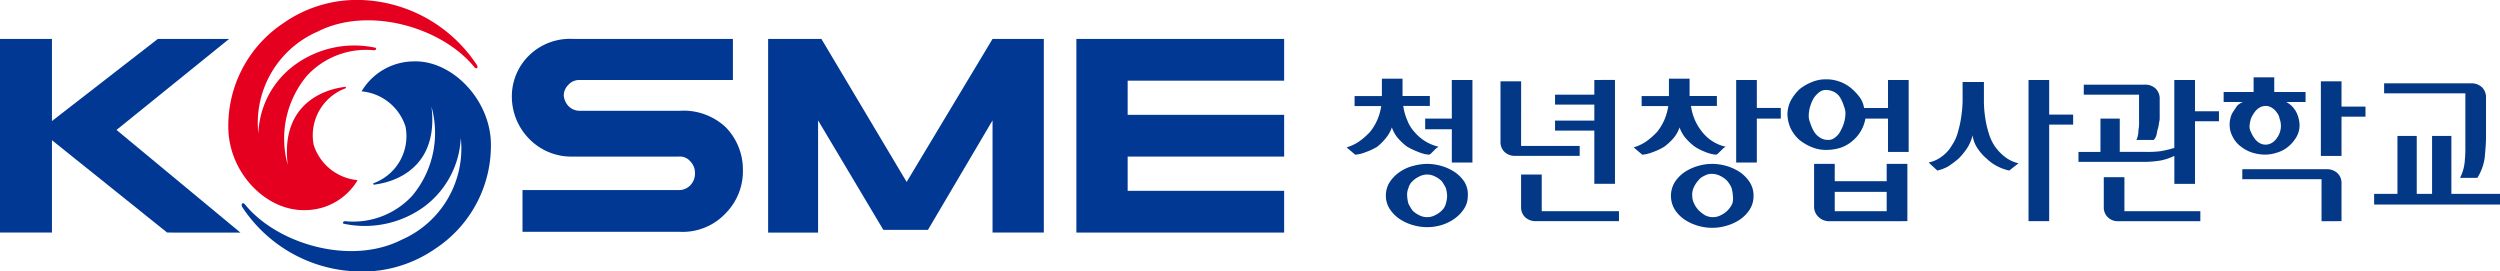 <svg xmlns="http://www.w3.org/2000/svg" width="221" height="24" viewBox="0 0 221 24"><defs><style>.a{fill:#003894;}.b{fill:#e60020;}.c{fill:#023886;}</style></defs><g transform="translate(0 0.045)"><path class="a" d="M134.938,22.918V13l-5.71,9.678h-3.944L119.515,13v9.92H115.1V5.8h4.709l7.535,12.642L134.938,5.8h4.533V22.918Z" transform="translate(-47.197 -2.404)"/><path class="a" d="M91.594,12.152H82.7a1.36,1.36,0,0,1-1-.423,1.609,1.609,0,0,1-.412-.907,1.333,1.333,0,0,1,.412-.968,1.266,1.266,0,0,1,.942-.423h13.6V5.8H82.116a5.17,5.17,0,0,0-3.885,1.452,5.064,5.064,0,0,0-1.531,3.63,5.341,5.341,0,0,0,1.531,3.751A5.2,5.2,0,0,0,82.116,16.2h9.36a1.2,1.2,0,0,1,1,.423,1.437,1.437,0,0,1,.412,1.028,1.48,1.48,0,0,1-.412,1.089,1.4,1.4,0,0,1-1.06.423H77.642v3.69H91.594a5.2,5.2,0,0,0,4-1.633,5.277,5.277,0,0,0,1.531-3.872A5.341,5.341,0,0,0,95.6,13.6a5.451,5.451,0,0,0-4-1.452" transform="translate(-31.453 -2.404)"/><path class="a" d="M179.667,9.49V5.8H161.3V22.918h18.367v-3.69H165.833V16.2h13.834v-3.69H165.833V9.49Z" transform="translate(-66.148 -2.404)"/><path class="a" d="M36.356,21.29a12.62,12.62,0,0,0,9.713,5.651,11.337,11.337,0,0,0,7.358-2,10.9,10.9,0,0,0,4.886-9.6c-.235-3.768-3.532-7.064-6.829-6.946a5.4,5.4,0,0,0-4.592,2.649,4.5,4.5,0,0,1,3.885,3.12,4.425,4.425,0,0,1-2.826,5c-.059.059,0,.177.118.118,2.59-.353,5.592-2.119,5-6.888a8.648,8.648,0,0,1-1.707,7.888,7.1,7.1,0,0,1-5.946,2.237c-.177,0-.235.235-.059.235a8.918,8.918,0,0,0,7.005-1.472,8.036,8.036,0,0,0,3.3-6.122,8.8,8.8,0,0,1-5.239,9.007c-4.533,2.3-11.008.353-13.834-3.12-.177-.235-.412-.059-.235.235" transform="translate(-14.928 -3.013)"/><path class="b" d="M56.25,5.692a12.766,12.766,0,0,0-9.713-5.71,11.337,11.337,0,0,0-7.358,2,10.9,10.9,0,0,0-4.886,9.6c.235,3.885,3.473,7.064,6.829,6.946a5.4,5.4,0,0,0,4.592-2.649,4.5,4.5,0,0,1-3.885-3.12,4.425,4.425,0,0,1,2.826-5c.059-.059,0-.177-.118-.118-2.59.353-5.592,2.119-5,6.888a8.648,8.648,0,0,1,1.707-7.888A7.1,7.1,0,0,1,47.184,4.4c.177,0,.235-.235.059-.235a8.918,8.918,0,0,0-7.005,1.472,7.863,7.863,0,0,0-3.3,6.122A8.8,8.8,0,0,1,42.18,2.748c4.533-2.3,11.008-.353,13.834,3.12.177.235.412.118.235-.177" transform="translate(-14.1 0)"/><path class="a" d="M10.3,13.845l10.949,9.073H14.776L4.592,14.752v8.166H0V5.8H4.592v7.259L13.952,5.8h6.3Z" transform="translate(0 -2.404)"/><g transform="translate(119.041 6.79)"><path class="c" d="M206.5,13.955a4.677,4.677,0,0,0,.353,1.3,3.2,3.2,0,0,0,.648,1.06,3.935,3.935,0,0,0,2.119,1.3c-.059.059-.177.118-.235.177l-.177.177-.177.177a.812.812,0,0,1-.235.177,3.149,3.149,0,0,1-.942-.235,7.662,7.662,0,0,1-1-.471,5.083,5.083,0,0,1-.824-.765,2.985,2.985,0,0,1-.53-.942,2.986,2.986,0,0,1-.53.942,4.705,4.705,0,0,1-.765.765,5.219,5.219,0,0,1-1,.471,3.149,3.149,0,0,1-.942.235l-.765-.648a3.9,3.9,0,0,0,1.118-.53,6.3,6.3,0,0,0,.942-.824,4.618,4.618,0,0,0,.648-1.06,4.887,4.887,0,0,0,.353-1.236h-2.355v-.883h2.414V11.6h1.825v1.531h2.414v.883H206.5Zm5.71,8.006a1.989,1.989,0,0,1-.353,1.177,3.153,3.153,0,0,1-.883.883,3.9,3.9,0,0,1-1.118.53,4.415,4.415,0,0,1-2.472,0,4.249,4.249,0,0,1-1.177-.53,3.153,3.153,0,0,1-.883-.883,2.123,2.123,0,0,1-.353-1.177,2.176,2.176,0,0,1,.353-1.236,3.153,3.153,0,0,1,.883-.883,3.594,3.594,0,0,1,1.177-.53,4.814,4.814,0,0,1,1.236-.177,4.481,4.481,0,0,1,1.236.177,4.249,4.249,0,0,1,1.177.53,3.153,3.153,0,0,1,.883.883A2.145,2.145,0,0,1,212.214,21.961Zm-1.825,0a2.955,2.955,0,0,0-.118-.706,5.175,5.175,0,0,0-.353-.589,2.114,2.114,0,0,0-.589-.412,1.5,1.5,0,0,0-1.413,0,2.114,2.114,0,0,0-.589.412,1.221,1.221,0,0,0-.353.589,1.493,1.493,0,0,0-.118.706,2.955,2.955,0,0,0,.118.706,5.175,5.175,0,0,0,.353.589,2.114,2.114,0,0,0,.589.412,1.5,1.5,0,0,0,1.413,0,2.114,2.114,0,0,0,.589-.412,1.221,1.221,0,0,0,.353-.589A2.955,2.955,0,0,0,210.389,21.961Zm.412-10.243h1.825v7.3H210.8V16.074h-2.355v-.942H210.8Z" transform="translate(-201.5 -11.482)"/><path class="c" d="M226.425,17.628h5.18v.883H225.9a1.337,1.337,0,0,1-.942-.353,1.2,1.2,0,0,1-.353-.883V11.918h1.825Zm1.766,5.769h6.888v.883H227.72a1.337,1.337,0,0,1-.942-.353,1.2,1.2,0,0,1-.353-.883V20.159h1.825V23.4Zm6.534-11.6v9.183H232.9V16.274h-3.473v-.883H232.9V13.978h-3.473V13.1H232.9V11.8Z" transform="translate(-211.002 -11.565)"/><path class="c" d="M249.663,13.955a4.677,4.677,0,0,0,.353,1.3,4.617,4.617,0,0,0,.648,1.06,3.659,3.659,0,0,0,2.06,1.3c-.059.059-.177.118-.235.177l-.177.177-.177.177a.813.813,0,0,1-.235.177,3.149,3.149,0,0,1-.942-.235,4.693,4.693,0,0,1-.942-.471,5.083,5.083,0,0,1-.824-.765,2.986,2.986,0,0,1-.53-.942,2.986,2.986,0,0,1-.53.942,5.084,5.084,0,0,1-.824.765,5.219,5.219,0,0,1-1,.471,3.149,3.149,0,0,1-.942.235l-.765-.648a3.9,3.9,0,0,0,1.118-.53,6.3,6.3,0,0,0,.942-.824,4.618,4.618,0,0,0,.648-1.06,4.887,4.887,0,0,0,.353-1.236h-2.355v-.883h2.414V11.6h1.825v1.531h2.414v.883h-2.3Zm5.534,8.006a2.176,2.176,0,0,1-.353,1.236,3.153,3.153,0,0,1-.883.883,4.249,4.249,0,0,1-1.177.53,4.415,4.415,0,0,1-2.472,0,4.249,4.249,0,0,1-1.177-.53,3.153,3.153,0,0,1-.883-.883,2.34,2.34,0,0,1,0-2.472,3.153,3.153,0,0,1,.883-.883,4.249,4.249,0,0,1,1.177-.53,4.415,4.415,0,0,1,2.472,0,4.249,4.249,0,0,1,1.177.53,3.153,3.153,0,0,1,.883.883A2.176,2.176,0,0,1,255.2,21.961Zm-1.825,0a2.955,2.955,0,0,0-.118-.706,2.431,2.431,0,0,0-.412-.648,2.114,2.114,0,0,0-.589-.412,1.567,1.567,0,0,0-.706-.177,1.255,1.255,0,0,0-.706.177,1.282,1.282,0,0,0-.53.412,2.431,2.431,0,0,0-.412.648,1.493,1.493,0,0,0-.118.706,1.567,1.567,0,0,0,.177.706,2.115,2.115,0,0,0,.412.589,3.236,3.236,0,0,0,.53.412,1.5,1.5,0,0,0,1.413,0,2.067,2.067,0,0,0,1-1A1.449,1.449,0,0,0,253.371,21.961Zm2.119-10.243V14.19h2.119v.942h-2.119v3.885h-1.825v-7.3Z" transform="translate(-219.228 -11.482)"/><path class="c" d="M276.589,14.231V11.759h1.825v6.358h-1.825V15.173h-2a3.286,3.286,0,0,1-1.177,2,3.087,3.087,0,0,1-1.06.589,4.079,4.079,0,0,1-1.177.177,3.168,3.168,0,0,1-1.3-.235,4.262,4.262,0,0,1-1.118-.648,3.236,3.236,0,0,1-.765-1,3.164,3.164,0,0,1-.294-1.236,2.736,2.736,0,0,1,.294-1.236,4.115,4.115,0,0,1,.765-1,4.263,4.263,0,0,1,1.118-.648,3.168,3.168,0,0,1,1.3-.235,3.333,3.333,0,0,1,1.06.177,3.273,3.273,0,0,1,1,.53,4.7,4.7,0,0,1,.765.765,2.18,2.18,0,0,1,.471,1.06h2.119Zm-5.416-1.589a.938.938,0,0,0-.706.235,2.031,2.031,0,0,0-.471.53,3.6,3.6,0,0,0-.294.706,2.955,2.955,0,0,0-.118.706,1.493,1.493,0,0,0,.118.706,3.6,3.6,0,0,0,.294.706,1.67,1.67,0,0,0,.53.589,1.262,1.262,0,0,0,.706.235.938.938,0,0,0,.706-.235,1.6,1.6,0,0,0,.471-.589,3.6,3.6,0,0,0,.294-.706,2.955,2.955,0,0,0,.118-.706,1.493,1.493,0,0,0-.118-.706,3.6,3.6,0,0,0-.294-.706,1.39,1.39,0,0,0-.471-.53A1.67,1.67,0,0,0,271.173,12.642Zm.235,11.6a1.337,1.337,0,0,1-.942-.353,1.252,1.252,0,0,1-.412-.883V19.176h1.825v1.531h4.592V19.176H278.3v5.063Zm5.063-.883V21.649H271.88v1.707Z" transform="translate(-228.729 -11.523)"/><path class="c" d="M296.023,19.806a4.105,4.105,0,0,1-1-.353,3.868,3.868,0,0,1-1-.706,4.122,4.122,0,0,1-.824-.942,2.58,2.58,0,0,1-.412-1.118,3.762,3.762,0,0,1-.471,1.118,5.945,5.945,0,0,1-.765.942,9.823,9.823,0,0,1-.942.706,3.764,3.764,0,0,1-.942.353L288.9,19.1a3.014,3.014,0,0,0,1.236-.589,3.068,3.068,0,0,0,.824-.942,3.6,3.6,0,0,0,.53-1.177,9.146,9.146,0,0,0,.294-1.354,10.515,10.515,0,0,0,.118-1.354V11.977h1.884V13.8a10.5,10.5,0,0,0,.118,1.354,8.35,8.35,0,0,0,.294,1.3,4.248,4.248,0,0,0,.53,1.177,4.425,4.425,0,0,0,.883.942,3.013,3.013,0,0,0,1.236.589Zm3.532-4.945h2.119v.883h-2.119V24.28H297.73V11.8h1.825Z" transform="translate(-237.449 -11.565)"/><path class="c" d="M321.7,11.8v2.767h2.119v.883H321.7v5.534h-1.825V18.511a5.086,5.086,0,0,1-1.236.412,9.628,9.628,0,0,1-1.3.118H311.4v-.883h1.943V15.214h1.707v2.943H317.4a8.694,8.694,0,0,0,1.236-.059,9.41,9.41,0,0,0,1.236-.294v-6Zm-9.772.412h5.357a1.337,1.337,0,0,1,.942.353,1.243,1.243,0,0,1,.353.942V15.1a1.462,1.462,0,0,1-.059.471,2.589,2.589,0,0,1-.118.589c-.059.177-.059.353-.118.53a.949.949,0,0,1-.235.412h-1.531a1.88,1.88,0,0,0,.177-.824,3.884,3.884,0,0,0,.059-.824V13.1h-4.886v-.883ZM315.462,23.4h6.711v.883h-7.241a1.243,1.243,0,0,1-.942-.353,1.2,1.2,0,0,1-.353-.883V20.395h1.825Z" transform="translate(-246.704 -11.565)"/><path class="c" d="M340.441,12.7v.883h-1.707a2.123,2.123,0,0,1,.883.883,2.68,2.68,0,0,1,.294,1.177,2.033,2.033,0,0,1-.294,1.06,3.1,3.1,0,0,1-.706.824,2.713,2.713,0,0,1-1,.53,3.334,3.334,0,0,1-1.06.177,4,4,0,0,1-1.119-.177,3.273,3.273,0,0,1-1-.53,2.4,2.4,0,0,1-.706-.824,2.2,2.2,0,0,1-.294-1.06,2,2,0,0,1,.059-.589,1.763,1.763,0,0,1,.235-.589l.353-.53a1.39,1.39,0,0,1,.53-.353H333.2V12.7h2.649V11.4h1.825v1.3Zm1.413,11.42V20.407h-7.005v-.883h7.476a1.337,1.337,0,0,1,.942.353,1.2,1.2,0,0,1,.353.883v3.355Zm-4.945-10.184a.994.994,0,0,0-.589.177,1.375,1.375,0,0,0-.412.412,2.385,2.385,0,0,0-.294.53,2.591,2.591,0,0,0-.118.589.968.968,0,0,0,.118.589,2.385,2.385,0,0,0,.294.53,1.375,1.375,0,0,0,.412.412,1.069,1.069,0,0,0,1.177,0,1.375,1.375,0,0,0,.412-.412,1.786,1.786,0,0,0,.235-1.707,1.109,1.109,0,0,0-.235-.53,1.375,1.375,0,0,0-.412-.412A.994.994,0,0,0,336.909,13.931Zm8.83.942H343.62v3.473h-1.825V11.753h1.825V13.99h2.119Z" transform="translate(-255.671 -11.4)"/><path class="c" d="M366.926,23.014H355.8v-.942h2.06V16.951h1.707v5.122h1.354V16.951h1.707v5.122h4.3ZM356.742,12.3h7.653a1.337,1.337,0,0,1,.942.353,1.243,1.243,0,0,1,.353.942v3.414c0,.648-.059,1.236-.118,1.884a4.557,4.557,0,0,1-.648,1.766h-1.531a3.916,3.916,0,0,0,.412-1.413,12.8,12.8,0,0,0,.059-1.472V13.183h-7.182V12.3Z" transform="translate(-264.967 -11.77)"/></g></g></svg>